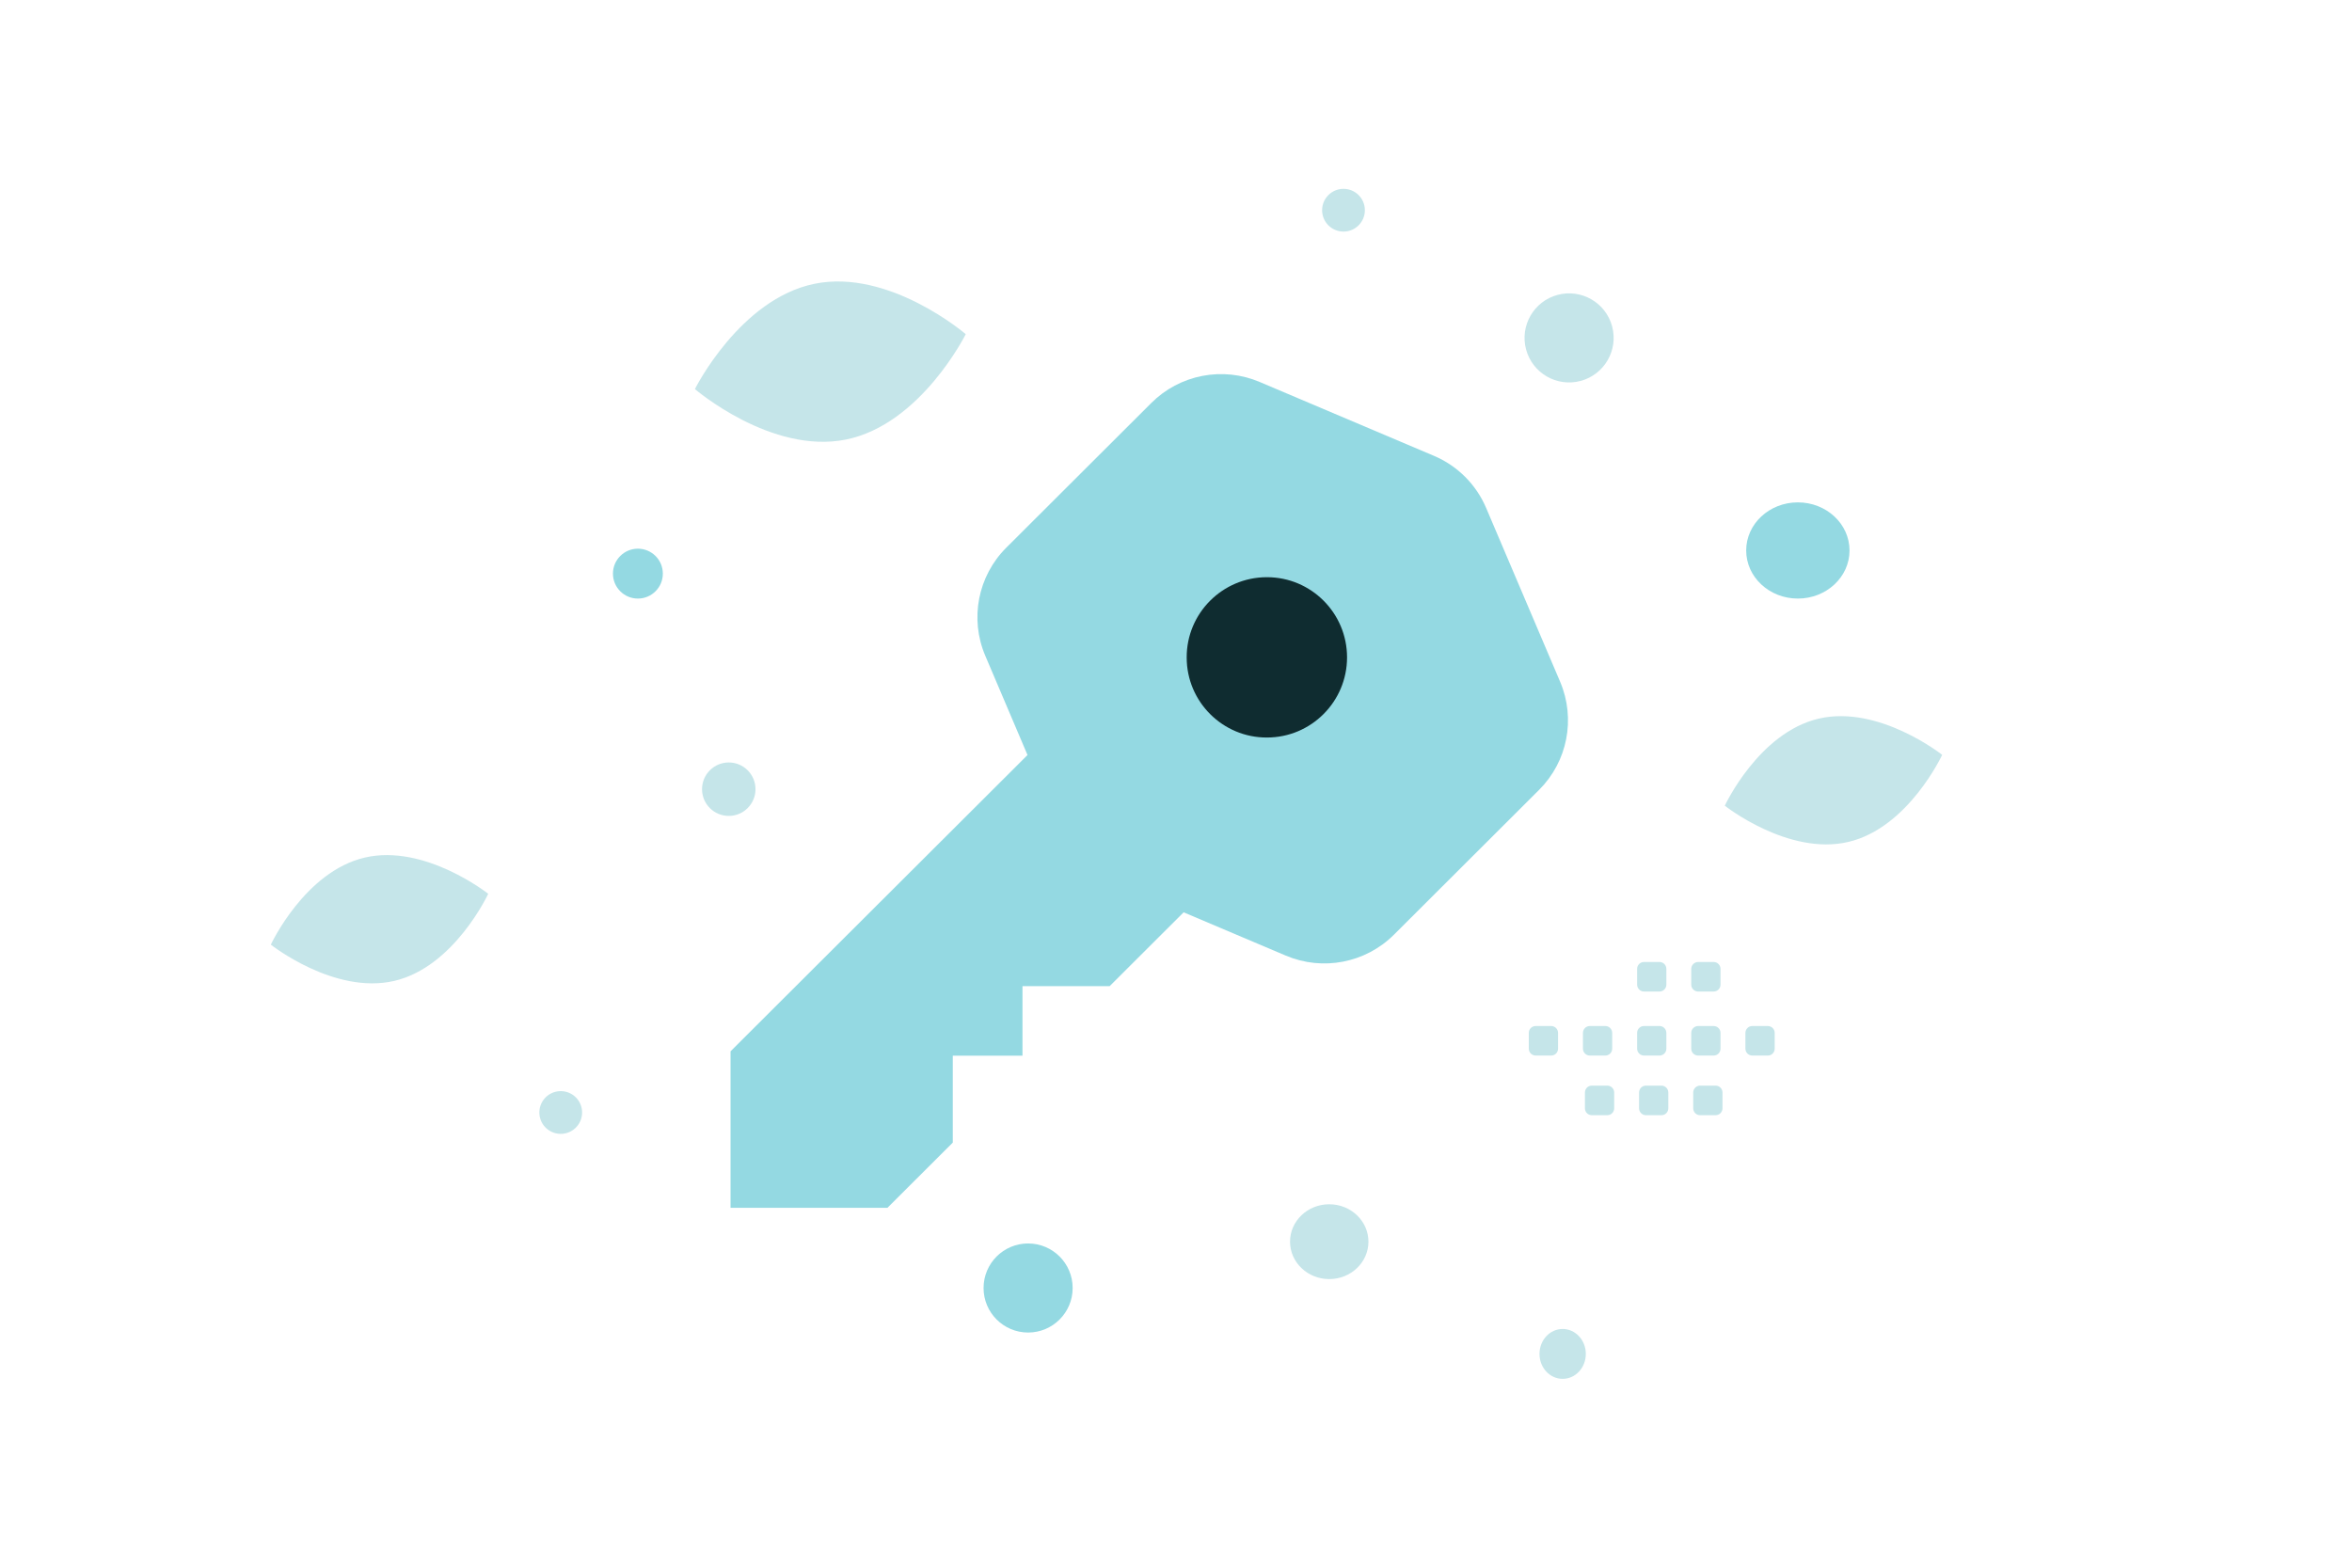 <svg width="660" height="440" viewBox="0 0 660 440" fill="none" xmlns="http://www.w3.org/2000/svg">
<g clip-path="url(#clip0_472_1386)">
<path fill-rule="evenodd" clip-rule="evenodd" d="M286.921 296.301V276.78H311.379L332.143 256.059L360.806 268.207C371.194 272.611 383.216 270.278 391.184 262.312L431.895 221.684C439.878 213.719 442.201 201.722 437.802 191.368L417.024 142.553C414.224 135.969 408.972 130.728 402.374 127.934L353.46 107.198C348.385 105.046 342.781 104.457 337.367 105.507C331.954 106.558 326.979 109.199 323.082 113.093L282.37 153.722C274.402 161.674 272.065 173.67 276.477 184.038L288.332 211.91L205 295.072V339H249.017L267.361 320.694V296.287H286.921V296.301Z" fill="#94D9E2"/>
<path fill-rule="evenodd" clip-rule="evenodd" d="M355.423 162C343.018 162.052 332.948 172.133 333 184.552C333 196.971 343.121 207.051 355.526 207C367.931 207 378 196.919 378 184.5C378 172.08 367.931 162 355.526 162" fill="#0F2C30"/>
<path fill-rule="evenodd" clip-rule="evenodd" d="M430.913 287.972H435.295C435.802 287.972 436.288 288.176 436.647 288.538C437.006 288.901 437.207 289.392 437.208 289.904V294.329C437.207 294.841 437.005 295.332 436.647 295.694C436.288 296.056 435.802 296.26 435.295 296.26H430.913C430.406 296.258 429.921 296.054 429.562 295.693C429.204 295.331 429.002 294.841 429 294.329V289.904C428.991 288.843 429.853 287.972 430.913 287.972ZM446.105 287.972H450.487C450.994 287.974 451.48 288.178 451.838 288.54C452.197 288.902 452.399 289.392 452.401 289.904V294.329C452.4 294.841 452.198 295.332 451.84 295.694C451.481 296.056 450.994 296.26 450.487 296.26H446.105C445.599 296.258 445.113 296.054 444.755 295.693C444.397 295.331 444.195 294.841 444.193 294.329V289.904C444.195 289.392 444.397 288.902 444.755 288.54C445.113 288.178 445.599 287.974 446.105 287.972ZM461.309 287.972H465.691C466.198 287.974 466.683 288.178 467.042 288.54C467.4 288.902 467.602 289.392 467.604 289.904V294.329C467.604 295.399 466.742 296.26 465.691 296.26H461.309C460.802 296.258 460.317 296.054 459.959 295.693C459.601 295.331 459.398 294.841 459.397 294.329V289.904C459.387 288.843 460.249 287.972 461.309 287.972ZM476.502 287.972H480.884C481.391 287.974 481.876 288.178 482.235 288.54C482.593 288.902 482.795 289.392 482.797 289.904V294.329C482.796 294.841 482.595 295.332 482.236 295.694C481.877 296.056 481.391 296.26 480.884 296.26H476.502C475.994 296.26 475.507 296.057 475.147 295.695C474.787 295.333 474.583 294.842 474.581 294.329V289.904C474.589 288.843 475.451 287.972 476.502 287.972ZM491.696 287.972H496.079C496.587 287.972 497.074 288.176 497.434 288.538C497.794 288.9 497.998 289.391 498 289.904V294.329C498 294.583 497.949 294.835 497.853 295.07C497.756 295.304 497.614 295.517 497.436 295.697C497.257 295.876 497.046 296.018 496.813 296.115C496.58 296.212 496.331 296.261 496.079 296.26H491.696C491.189 296.258 490.704 296.054 490.346 295.693C489.988 295.331 489.785 294.841 489.784 294.329V289.904C489.785 289.392 489.987 288.902 490.346 288.54C490.704 288.178 491.189 287.974 491.696 287.972ZM446.663 304.703H451.045C451.552 304.705 452.037 304.909 452.395 305.271C452.753 305.632 452.956 306.123 452.958 306.634V311.069C452.956 311.58 452.753 312.07 452.395 312.432C452.037 312.794 451.552 312.998 451.045 313H446.663C446.156 313 445.67 312.796 445.311 312.434C444.953 312.072 444.751 311.581 444.751 311.069V306.644C444.749 306.389 444.797 306.137 444.893 305.901C444.988 305.666 445.129 305.451 445.306 305.271C445.484 305.091 445.696 304.947 445.928 304.85C446.161 304.752 446.411 304.702 446.663 304.703ZM461.856 304.703H466.238C466.745 304.705 467.23 304.909 467.588 305.27C467.947 305.632 468.149 306.122 468.151 306.634V311.069C468.149 311.58 467.947 312.071 467.588 312.432C467.23 312.794 466.745 312.998 466.238 313H461.856C461.349 312.998 460.864 312.794 460.506 312.432C460.147 312.07 459.945 311.58 459.943 311.069V306.644C459.942 306.389 459.99 306.137 460.086 305.901C460.181 305.666 460.322 305.452 460.5 305.271C460.677 305.091 460.889 304.948 461.121 304.85C461.354 304.753 461.604 304.703 461.856 304.703ZM477.05 304.703H481.432C481.94 304.703 482.428 304.906 482.788 305.268C483.148 305.63 483.351 306.121 483.354 306.634V311.069C483.351 311.582 483.148 312.073 482.788 312.435C482.428 312.797 481.94 313 481.432 313H477.05C476.543 312.998 476.058 312.794 475.7 312.432C475.342 312.07 475.139 311.58 475.138 311.069V306.644C475.138 306.131 475.339 305.638 475.697 305.275C476.055 304.911 476.542 304.705 477.05 304.703ZM461.309 270H465.691C466.742 270 467.604 270.87 467.604 271.931V276.356C467.604 277.427 466.742 278.288 465.691 278.288H461.309C460.802 278.286 460.317 278.082 459.959 277.72C459.601 277.358 459.398 276.868 459.397 276.356V271.931C459.387 270.87 460.249 270 461.309 270ZM476.502 270H480.884C481.391 270.002 481.876 270.206 482.235 270.568C482.593 270.929 482.795 271.42 482.797 271.931V276.356C482.797 276.869 482.595 277.36 482.236 277.722C481.877 278.084 481.391 278.287 480.884 278.288H476.502C475.994 278.287 475.507 278.084 475.147 277.722C474.787 277.36 474.583 276.869 474.581 276.356V271.931C474.586 271.419 474.79 270.93 475.15 270.569C475.509 270.207 475.995 270.003 476.502 270Z" fill="#C5E5E9"/>
<path d="M518.654 236.305C501.812 240.248 484 226.131 484 226.131C484 226.131 493.505 205.627 510.352 201.696C527.193 197.752 545 211.858 545 211.858C545 211.858 535.495 232.361 518.654 236.305Z" fill="#C5E5E9"/>
<path d="M110.654 275.305C93.812 279.248 76 265.131 76 265.131C76 265.131 85.505 244.627 102.352 240.696C119.193 236.752 137 250.858 137 250.858C137 250.858 127.495 271.362 110.654 275.305Z" fill="#C5E5E9"/>
<path d="M237.406 123.363C258.39 119.112 271 93.79 271 93.79C271 93.79 249.577 75.374 228.594 79.642C207.61 83.893 195 109.198 195 109.198C195 109.198 216.422 127.614 237.406 123.363Z" fill="#C5E5E9"/>
<path d="M504.5 141C496.492 141 490 147.044 490 154.5C490 161.956 496.492 168 504.5 168C512.508 168 519 161.956 519 154.5C519 147.044 512.508 141 504.5 141Z" fill="#94D9E2"/>
<path d="M288.5 349C281.596 349 276 354.596 276 361.5C276 368.404 281.596 374 288.5 374C295.404 374 301 368.404 301 361.5C301 354.596 295.404 349 288.5 349Z" fill="#94D9E2"/>
<path d="M179 168C175.134 168 172 164.866 172 161C172 157.134 175.134 154 179 154C182.866 154 186 157.134 186 161C186 164.866 182.866 168 179 168Z" fill="#94D9E2"/>
<path d="M373 359C366.925 359 362 354.299 362 348.5C362 342.701 366.925 338 373 338C379.075 338 384 342.701 384 348.5C384 354.299 379.075 359 373 359Z" fill="#C5E5E9"/>
<path d="M204.5 229C200.358 229 197 225.642 197 221.5C197 217.358 200.358 214 204.5 214C208.642 214 212 217.358 212 221.5C212 225.642 208.642 229 204.5 229Z" fill="#C5E5E9"/>
<path d="M438.5 387C434.91 387 432 383.866 432 380C432 376.134 434.91 373 438.5 373C442.09 373 445 376.134 445 380C445 383.866 442.09 387 438.5 387Z" fill="#C5E5E9"/>
<path d="M377 65C373.686 65 371 62.314 371 59C371 55.686 373.686 53 377 53C380.314 53 383 55.686 383 59C383 62.314 380.314 65 377 65Z" fill="#C5E5E9"/>
<path d="M163.144 310.69C164.002 313.891 162.102 317.181 158.901 318.038C155.701 318.896 152.411 316.996 151.553 313.796C150.695 310.595 152.595 307.305 155.796 306.447C158.996 305.589 162.286 307.489 163.144 310.69Z" fill="#C5E5E9"/>
<path d="M452.383 91.604C454.17 98.272 450.213 105.126 443.545 106.913C436.876 108.7 430.022 104.742 428.235 98.074C426.448 91.406 430.406 84.552 437.074 82.765C443.742 80.978 450.597 84.935 452.383 91.604Z" fill="#C5E5E9"/>
</g>
<defs>
<clipPath id="clip0_472_1386">
<rect width="660" height="440" fill="white"/>
</clipPath>
</defs>
</svg>
